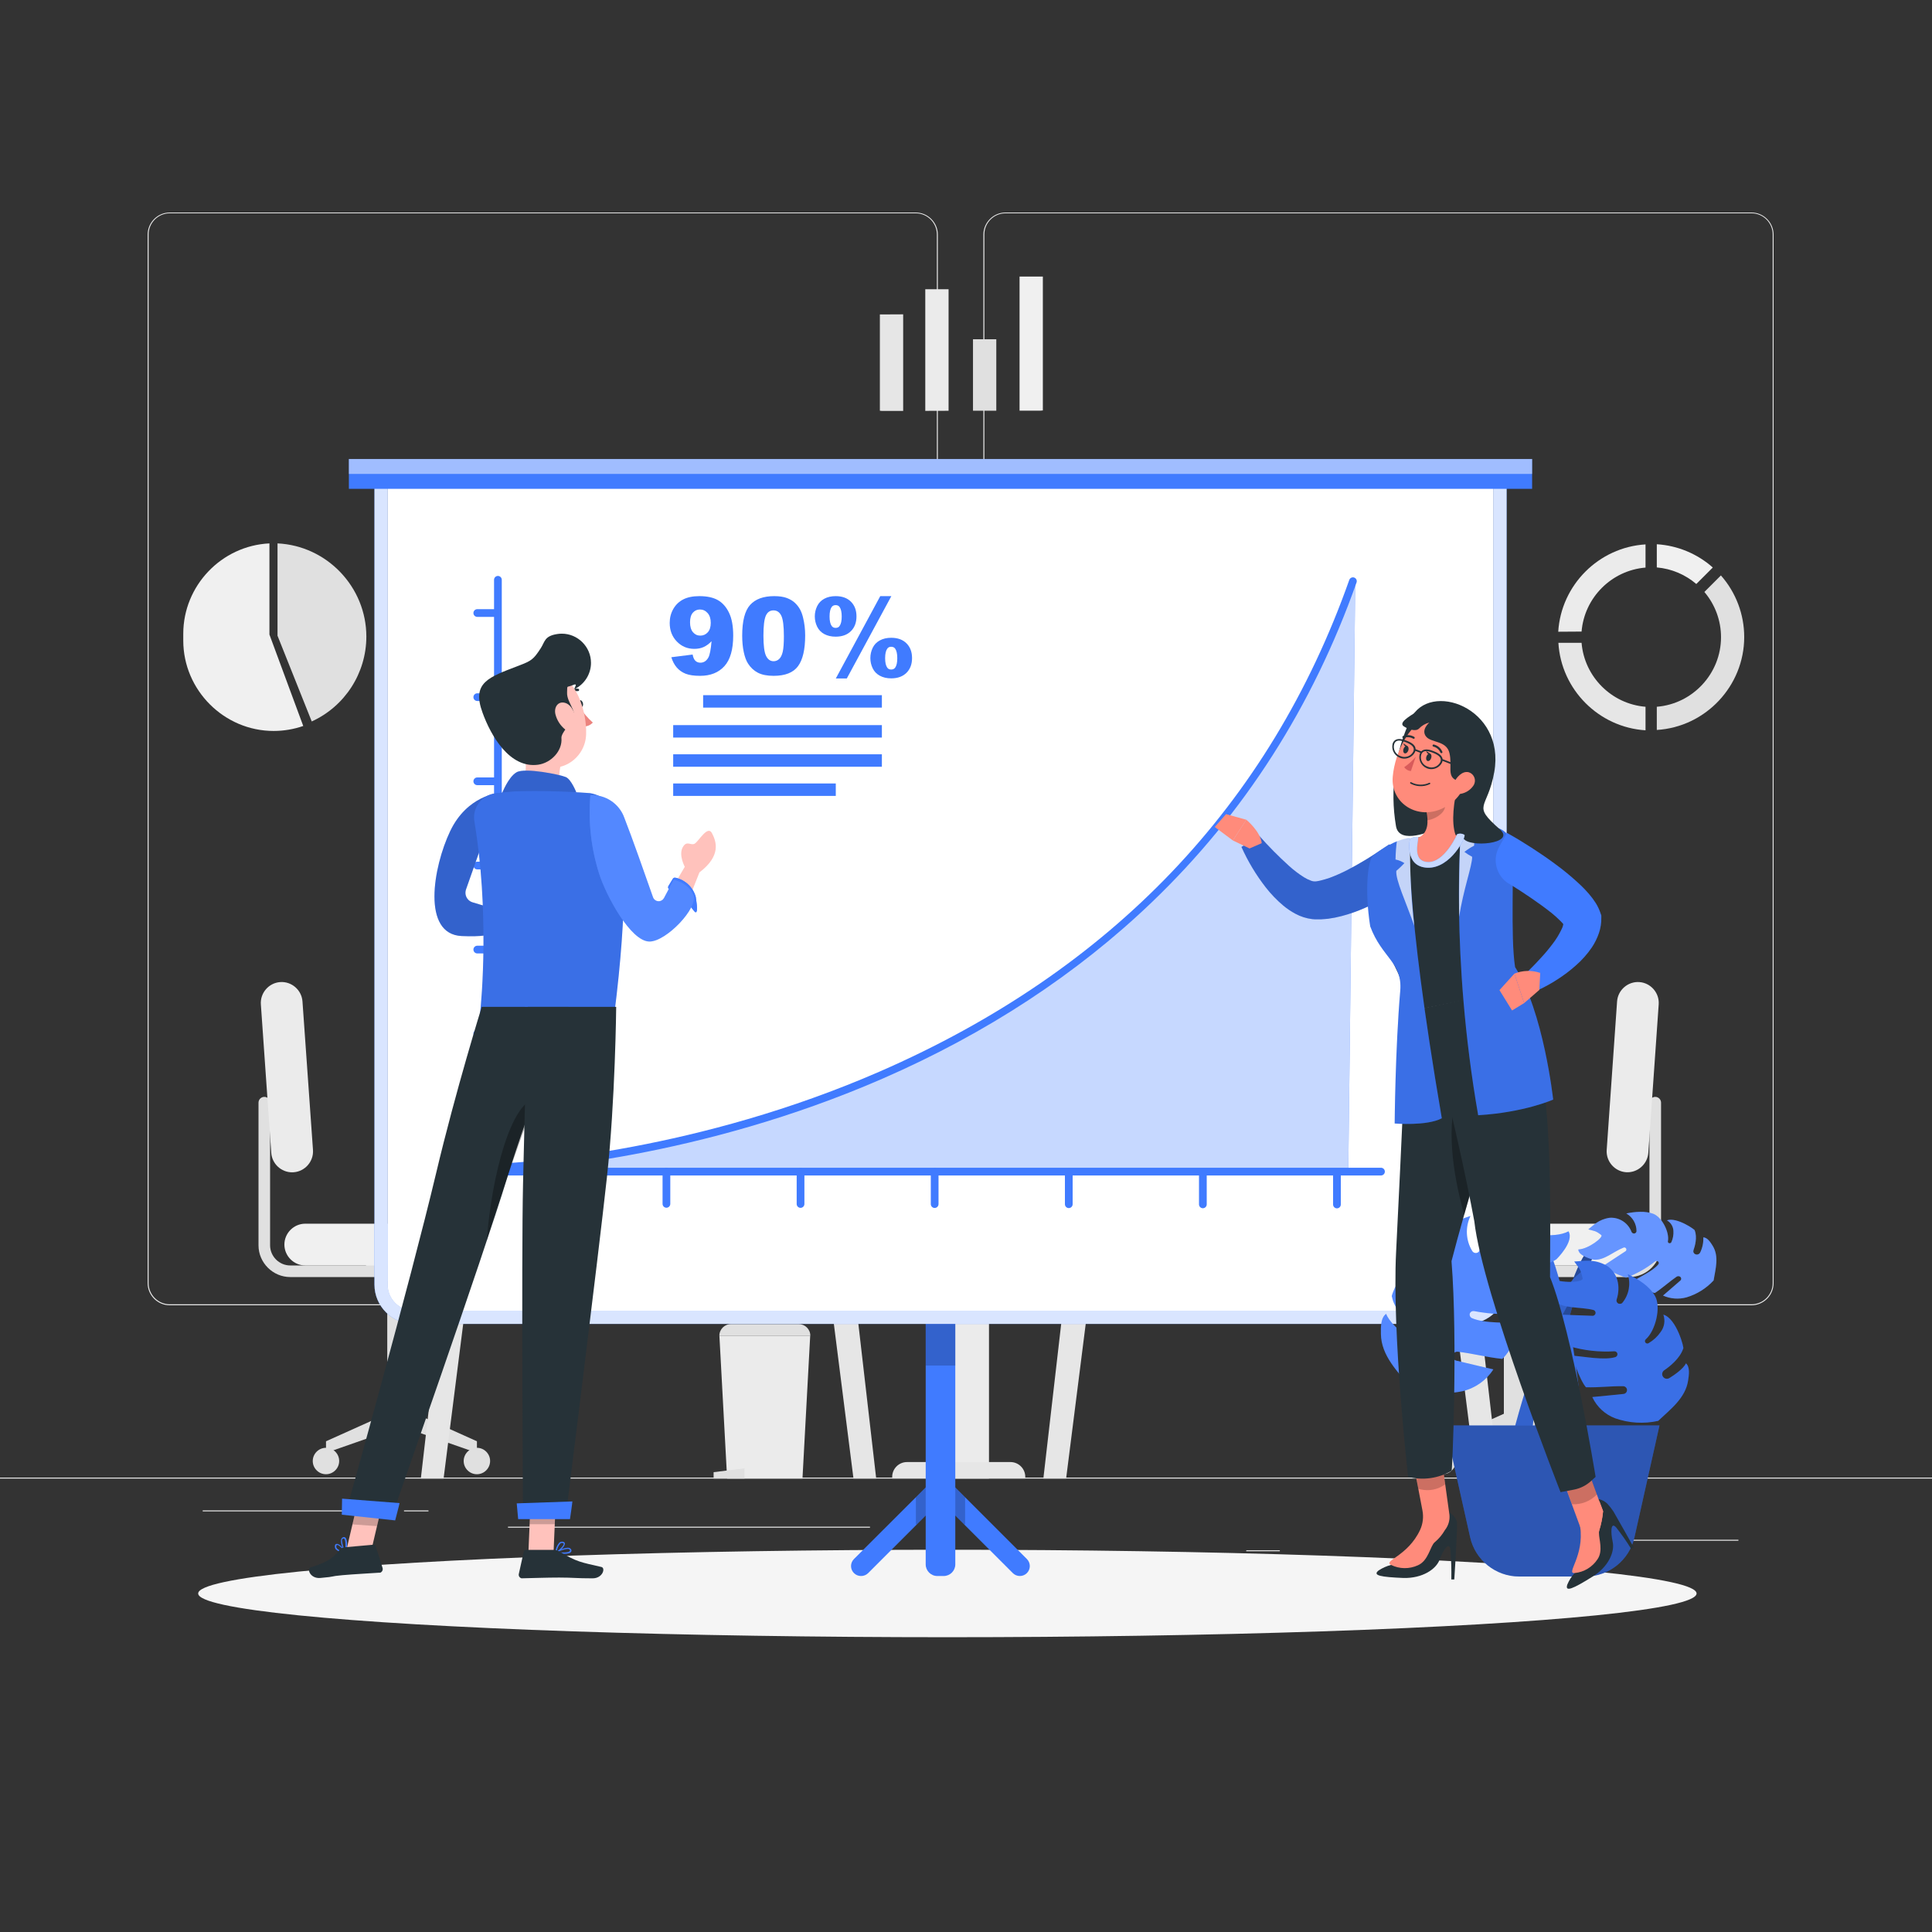 <?xml version="1.0" encoding="UTF-8" standalone="no"?>
<!DOCTYPE svg PUBLIC "-//W3C//DTD SVG 1.1//EN" "http://www.w3.org/Graphics/SVG/1.1/DTD/svg11.dtd">
<svg width="100%" height="100%" viewBox="0 0 500 500" version="1.1" xmlns="http://www.w3.org/2000/svg" xmlns:xlink="http://www.w3.org/1999/xlink" xml:space="preserve" xmlns:serif="http://www.serif.com/" style="fill-rule:evenodd;clip-rule:evenodd;stroke-linejoin:round;stroke-miterlimit:2;">
    <rect x="0" y="0" width="500" height="500" fill="#333333" stroke="none"/>
    <g id="freepik--background-complete--inject-298">
        <rect x="416.78" y="398.49" width="33.12" height="0.25" style="fill:rgb(235,235,235);"/>
        <rect x="322.53" y="401.21" width="8.69" height="0.25" style="fill:rgb(235,235,235);"/>
        <rect x="396.59" y="389.21" width="19.19" height="0.25" style="fill:rgb(235,235,235);"/>
        <rect x="52.46" y="390.89" width="43.19" height="0.25" style="fill:rgb(235,235,235);"/>
        <rect x="104.56" y="390.89" width="6.33" height="0.25" style="fill:rgb(235,235,235);"/>
        <rect x="131.47" y="395.11" width="93.68" height="0.25" style="fill:rgb(235,235,235);"/>
        <path d="M237,337.8L43.92,337.8C40.788,337.8 38.21,335.222 38.21,332.09L38.21,60.66C38.237,57.547 40.806,55 43.92,55L237,55C240.132,55 242.71,57.578 242.71,60.71L242.71,332.09C242.71,335.222 240.132,337.8 237,337.8ZM43.92,55.2C40.927,55.205 38.465,57.667 38.46,60.66L38.46,332.09C38.465,335.083 40.927,337.545 43.92,337.55L237,337.55C239.993,337.545 242.455,335.083 242.46,332.09L242.46,60.66C242.455,57.667 239.993,55.205 237,55.2L43.92,55.2Z" style="fill:rgb(235,235,235);fill-rule:nonzero;"/>
        <path d="M453.31,337.8L260.21,337.8C257.08,337.795 254.505,335.22 254.5,332.09L254.5,60.66C254.533,57.549 257.098,55.005 260.21,55L453.31,55C456.416,55.011 458.973,57.554 459,60.66L459,332.09C459,335.215 456.435,337.789 453.31,337.8ZM260.21,55.2C257.217,55.205 254.755,57.667 254.75,60.66L254.75,332.09C254.755,335.083 257.217,337.545 260.21,337.55L453.31,337.55C456.303,337.545 458.765,335.083 458.77,332.09L458.77,60.66C458.765,57.667 456.303,55.205 453.31,55.2L260.21,55.2Z" style="fill:rgb(235,235,235);fill-rule:nonzero;"/>
        <rect x="0" y="382.4" width="500" height="0.25" style="fill:rgb(235,235,235);"/>
        <path d="M428.78,140.85L428.78,146.85C432.551,147.175 436.127,148.676 439,151.14L443.27,146.87C439.249,143.301 434.146,141.181 428.78,140.85Z" style="fill:rgb(240,240,240);fill-rule:nonzero;"/>
        <path d="M425.86,182.91C417.071,182.197 410.023,175.149 409.31,166.36L403.31,166.36C404.016,178.465 413.758,188.245 425.86,189L425.86,182.91Z" style="fill:rgb(230,230,230);fill-rule:nonzero;"/>
        <path d="M409.31,163.45C410.026,154.66 417.071,147.612 425.86,146.89L425.86,140.89C413.76,141.632 404.007,151.39 403.27,163.49L409.31,163.45Z" style="fill:rgb(235,235,235);fill-rule:nonzero;"/>
        <path d="M445.36,148.93L441.09,153.2C443.871,156.466 445.399,160.618 445.399,164.908C445.399,174.272 438.115,182.163 428.78,182.91L428.78,188.91C441.418,188.138 451.401,177.527 451.401,164.865C451.401,158.989 449.251,153.312 445.36,148.91L445.36,148.93Z" style="fill:rgb(224,224,224);fill-rule:nonzero;"/>
        <path d="M245.87,153.75L250.31,153.75C251.819,153.75 253.06,154.991 253.06,156.5L253.06,285.59L243.11,285.59L243.11,156.5C243.11,154.991 244.351,153.75 245.86,153.75C245.863,153.75 245.867,153.75 245.87,153.75Z" style="fill:rgb(230,230,230);fill-rule:nonzero;"/>
        <path d="M248.93,153.75L246.19,153.75C244.504,153.75 243.115,155.134 243.11,156.82L243.11,285.59L245.85,285.59L245.85,156.82C245.855,155.134 247.244,153.75 248.93,153.75Z" style="fill:rgb(240,240,240);fill-rule:nonzero;"/>
        <rect x="240.29" y="277.08" width="15.66" height="105.57" style="fill:rgb(235,235,235);"/>
        <path d="M234.72,378.38L261.52,378.38C263.616,378.38 265.34,380.104 265.34,382.2L265.34,382.64L230.9,382.64L230.9,382.2C230.9,380.104 232.624,378.38 234.72,378.38Z" style="fill:rgb(230,230,230);fill-rule:nonzero;"/>
        <path d="M396.42,330.5L421.67,330.5C426.172,330.495 429.875,326.792 429.88,322.29L429.88,285.37C429.88,284.547 429.203,283.87 428.38,283.87C427.557,283.87 426.88,284.547 426.88,285.37L426.88,322.29C426.88,325.148 424.528,327.5 421.67,327.5L396.42,327.5L396.42,330.5Z" style="fill:rgb(224,224,224);fill-rule:nonzero;"/>
        <path d="M389.2,365.88L389.2,331.5L387.2,330.87C384.935,330.157 383.383,328.044 383.38,325.67L402.43,325.67C402.43,328.045 400.877,330.16 398.61,330.87L396.61,331.5L396.61,365.88L412.42,373L412.42,376L392.89,369.17L373.36,376L373.36,373L389.2,365.88Z" style="fill:rgb(224,224,224);fill-rule:nonzero;"/>
        <path d="M368,327.5L417.81,327.5C420.778,327.5 423.22,325.058 423.22,322.09C423.215,319.126 420.774,316.69 417.81,316.69L368,316.69C365.038,316.69 362.6,319.128 362.6,322.09C362.6,322.093 362.6,322.097 362.6,322.1C362.6,325.062 365.038,327.5 368,327.5Z" style="fill:rgb(240,240,240);fill-rule:nonzero;"/>
        <path d="M426.58,298.36L429.27,259.92C429.475,256.97 427.22,254.372 424.27,254.16C421.316,253.95 418.712,256.206 418.5,259.16L415.81,297.6C415.605,300.552 417.859,303.153 420.81,303.37C423.766,303.575 426.368,301.315 426.58,298.36Z" style="fill:rgb(235,235,235);fill-rule:nonzero;"/>
        <path d="M409,378.11C409,379.986 410.544,381.53 412.42,381.53C414.296,381.53 415.84,379.986 415.84,378.11C415.84,376.234 414.296,374.69 412.42,374.69C410.544,374.69 409,376.234 409,378.11Z" style="fill:rgb(224,224,224);fill-rule:nonzero;"/>
        <path d="M369.94,378.11C369.94,379.986 371.484,381.53 373.36,381.53C375.236,381.53 376.78,379.986 376.78,378.11C376.78,376.234 375.236,374.69 373.36,374.69C371.484,374.69 369.94,376.234 369.94,378.11Z" style="fill:rgb(224,224,224);fill-rule:nonzero;"/>
        <path d="M100.37,330.5L75.12,330.5C70.614,330.5 66.905,326.796 66.9,322.29L66.9,285.37C66.9,284.547 67.577,283.87 68.4,283.87C69.223,283.87 69.9,284.547 69.9,285.37L69.9,322.29C69.905,325.15 72.26,327.5 75.12,327.5L100.37,327.5L100.37,330.5Z" style="fill:rgb(224,224,224);fill-rule:nonzero;"/>
        <path d="M107.59,365.88L107.59,331.5L109.59,330.87C111.853,330.156 113.401,328.043 113.4,325.67L94.4,325.67C94.403,328.044 95.955,330.157 98.22,330.87L100.22,331.5L100.22,365.88L84.37,373L84.37,376L103.9,369.17L123.43,376L123.43,373L107.59,365.88Z" style="fill:rgb(224,224,224);fill-rule:nonzero;"/>
        <path d="M128.8,327.5L79,327.5C76.036,327.495 73.6,325.054 73.6,322.09C73.6,319.128 76.038,316.69 79,316.69L128.8,316.69C131.764,316.69 134.205,319.126 134.21,322.09C134.21,325.058 131.768,327.5 128.8,327.5Z" style="fill:rgb(240,240,240);fill-rule:nonzero;"/>
        <path d="M70.2,298.36L67.51,259.92C67.305,256.97 69.56,254.372 72.51,254.16C75.464,253.95 78.068,256.206 78.28,259.16L81,297.61C81.205,300.562 78.951,303.163 76,303.38C75.866,303.39 75.731,303.395 75.597,303.395C72.77,303.395 70.396,301.18 70.2,298.36Z" style="fill:rgb(235,235,235);fill-rule:nonzero;"/>
        <path d="M87.78,378.11C87.78,379.986 86.236,381.53 84.36,381.53C82.484,381.53 80.94,379.986 80.94,378.11C80.94,376.234 82.484,374.69 84.36,374.69L84.37,374.69C86.241,374.69 87.78,376.229 87.78,378.1C87.78,378.103 87.78,378.107 87.78,378.11Z" style="fill:rgb(224,224,224);fill-rule:nonzero;"/>
        <path d="M126.84,378.11C126.84,379.986 125.296,381.53 123.42,381.53C121.544,381.53 120,379.986 120,378.11C120,376.234 121.544,374.69 123.42,374.69L123.43,374.69C125.301,374.69 126.84,376.229 126.84,378.1C126.84,378.103 126.84,378.107 126.84,378.11Z" style="fill:rgb(224,224,224);fill-rule:nonzero;"/>
        <path d="M207.68,382.65L188.18,382.65L186.18,345.67L209.68,345.67L207.68,382.65Z" style="fill:rgb(235,235,235);fill-rule:nonzero;"/>
        <path d="M192.68,382.65L184.68,382.65L184.68,381L192.68,380L192.68,382.65Z" style="fill:rgb(224,224,224);fill-rule:nonzero;"/>
        <path d="M189.15,342.67L206.71,342.67C208.356,342.67 209.71,344.024 209.71,345.67L186.17,345.67C186.17,344.024 187.524,342.67 189.17,342.67L189.15,342.67Z" style="fill:rgb(224,224,224);fill-rule:nonzero;"/>
        <path d="M167.68,286.74L136.46,286.74L136.46,283L167.68,281L167.68,286.74Z" style="fill:rgb(224,224,224);fill-rule:nonzero;"/>
        <rect x="121.51" y="290.55" width="92.33" height="12.78" style="fill:rgb(240,240,240);"/>
        <rect x="102.7" y="286.74" width="130.28" height="7.62" style="fill:rgb(250,250,250);"/>
        <path d="M220.88,382.65L226.76,382.65L216.58,294.36L209.68,294.36L220.88,382.65Z" style="fill:rgb(230,230,230);fill-rule:nonzero;"/>
        <path d="M126,294.36L119.1,294.36L108.91,382.65L114.8,382.65L126,294.36Z" style="fill:rgb(230,230,230);fill-rule:nonzero;"/>
        <path d="M199.29,284.84C196.623,271.6 193.957,258.353 191.29,245.1C190.91,243.21 188.01,244.01 188.39,245.9L196,283.74L179.5,283.74C178.677,283.74 178,284.417 178,285.24C178,286.063 178.677,286.74 179.5,286.74L197.83,286.74C198.659,286.734 199.338,286.049 199.338,285.22C199.338,285.092 199.322,284.964 199.29,284.84Z" style="fill:rgb(224,224,224);fill-rule:nonzero;"/>
        <path d="M180.61,274.18L185.75,200.7C189.606,203.451 191.758,208.025 191.42,212.75L187.91,263C187.592,267.739 184.821,271.983 180.61,274.18Z" style="fill:rgb(250,250,250);fill-rule:nonzero;"/>
        <path d="M223.56,268.28C223.56,266.679 222.261,265.38 220.66,265.38L212.3,265.38C210.699,265.38 209.4,266.679 209.4,268.28L209.4,283.84C209.4,285.441 210.699,286.74 212.3,286.74L220.66,286.74C222.261,286.74 223.56,285.441 223.56,283.84L223.56,268.28Z" style="fill:rgb(245,245,245);"/>
        <path d="M215,257.43C212.79,257.43 211,257.98 211,258.65C211,259.32 212.8,258.41 215,258.41C215.283,258.395 215.567,258.395 215.85,258.41L215.85,263.25L217.11,263.25L217.11,258.6C218.25,258.81 219.01,259.04 219.01,258.6C219,258 217.21,257.43 215,257.43Z" style="fill:rgb(224,224,224);fill-rule:nonzero;"/>
        <rect x="214.23" y="261.73" width="4.51" height="4.51" style="fill:rgb(240,240,240);"/>
        <g transform="matrix(-1,-7.65714e-16,7.65714e-16,-1,658.22,593.89)">
            <rect x="282.94" y="290.55" width="92.33" height="12.78" style="fill:rgb(240,240,240);"/>
        </g>
        <g transform="matrix(-1,-7.65714e-16,7.65714e-16,-1,657.89,581.11)">
            <rect x="263.8" y="286.74" width="130.28" height="7.62" style="fill:rgb(250,250,250);"/>
        </g>
        <path d="M275.91,382.65L270.02,382.65L280.2,294.36L287.1,294.36L275.91,382.65Z" style="fill:rgb(230,230,230);fill-rule:nonzero;"/>
        <path d="M370.79,294.36L377.69,294.36L387.87,382.65L381.98,382.65L370.79,294.36Z" style="fill:rgb(230,230,230);fill-rule:nonzero;"/>
        <path d="M348.63,286.74L379.84,286.74L379.84,283L348.63,281L348.63,286.74Z" style="fill:rgb(38,50,56);fill-rule:nonzero;"/>
        <path d="M348.63,286.74L379.84,286.74L379.84,283L348.63,281L348.63,286.74Z" style="fill:white;fill-opacity:0.6;fill-rule:nonzero;"/>
        <path d="M285.84,219.67L285.84,286.74L290.18,286.74L291.18,280.79C291.554,278.624 293.452,277.027 295.65,277.03L336,277.03C338.198,277.027 340.096,278.624 340.47,280.79L341.47,286.74L345.8,286.74L345.8,219.67L285.84,219.67Z" style="fill:rgb(250,250,250);fill-rule:nonzero;"/>
        <path d="M305.25,284.84C307.917,271.6 310.583,258.353 313.25,245.1C313.63,243.21 316.52,244.01 316.14,245.9L308.52,283.74L325,283.74C325.823,283.74 326.5,284.417 326.5,285.24C326.5,286.063 325.823,286.74 325,286.74L306.69,286.74C305.868,286.723 305.202,286.042 305.202,285.22C305.202,285.092 305.218,284.964 305.25,284.84Z" style="fill:rgb(224,224,224);fill-rule:nonzero;"/>
        <path d="M323.92,274.18L318.78,200.7C314.929,203.455 312.778,208.026 313.11,212.75L316.62,263C316.942,267.738 319.712,271.98 323.92,274.18Z" style="fill:rgb(224,224,224);fill-rule:nonzero;"/>
        <path d="M245.49,74.85L239.46,74.85L239.46,106.33L245.49,106.31L245.49,74.85Z" style="fill:rgb(235,235,235);fill-rule:nonzero;"/>
        <path d="M227.71,81.38L227.71,106.29C227.931,106.33 228.155,106.35 228.38,106.35L233.74,106.35L233.74,81.35L227.71,81.38Z" style="fill:rgb(230,230,230);fill-rule:nonzero;"/>
        <path d="M263.86,71.58L263.86,106.28L269.24,106.28C269.458,106.276 269.675,106.256 269.89,106.22L269.89,71.58L263.86,71.58Z" style="fill:rgb(240,240,240);fill-rule:nonzero;"/>
        <path d="M257.84,87.8L251.81,87.8L251.81,106.3L257.84,106.29L257.84,87.8Z" style="fill:rgb(224,224,224);fill-rule:nonzero;"/>
        <path d="M71.82,140.63L71.82,164.52L80.68,186.71C89.272,182.795 94.811,174.184 94.811,164.743C94.811,151.933 84.615,141.24 71.82,140.63Z" style="fill:rgb(224,224,224);fill-rule:nonzero;"/>
        <path d="M69.73,164.22L69.73,140.63C57.325,141.219 47.437,151.581 47.43,164L47.43,165.76C47.43,165.767 47.43,165.773 47.43,165.78C47.43,178.611 57.989,189.17 70.82,189.17C73.427,189.17 76.016,188.734 78.48,187.88L69.73,164.22Z" style="fill:rgb(240,240,240);fill-rule:nonzero;"/>
    </g>
    <g id="freepik--Shadow--inject-298">
        <ellipse id="freepik--path--inject-298" cx="245.18" cy="412.39" rx="193.89" ry="11.32" style="fill:rgb(245,245,245);"/>
    </g>
    <g id="freepik--Board--inject-298">
        <path d="M224.68,407.12L243.4,388.4L262.12,407.12C262.604,407.601 263.258,407.87 263.94,407.87C263.942,407.87 263.944,407.87 263.945,407.87C265.355,407.87 266.515,406.71 266.515,405.3C266.515,404.617 266.243,403.962 265.76,403.48L243.4,381.12L221,403.48C220.517,403.962 220.245,404.617 220.245,405.3C220.245,406.71 221.405,407.87 222.815,407.87C222.816,407.87 222.818,407.87 222.82,407.87C223.515,407.881 224.187,407.61 224.68,407.12Z" style="fill:rgb(64,123,255);fill-rule:nonzero;"/>
        <path d="M244.03,381.76L242.77,381.76L237.03,387.49L237.03,394.5L237.3,394.5L243.4,388.4L249.5,394.5L249.77,394.5L249.77,387.49L244.03,381.76Z" style="fill-opacity:0.2;fill-rule:nonzero;"/>
        <path d="M239.57,323.37L247.23,323.37L247.23,404.87C247.23,406.516 245.876,407.87 244.23,407.87L242.57,407.87C240.924,407.87 239.57,406.516 239.57,404.87L239.57,323.37Z" style="fill:rgb(64,123,255);fill-rule:nonzero;"/>
        <rect x="239.57" y="323.37" width="7.66" height="30.03" style="fill-opacity:0.2;"/>
        <path d="M379.74,342.63L107.06,342.63C101.492,342.619 96.915,338.038 96.91,332.47L96.91,120.93L389.91,120.93L389.91,332.47C389.905,338.045 385.315,342.63 379.74,342.63ZM100.34,124.36L100.34,332.47C100.34,336.158 103.372,339.195 107.06,339.2L379.74,339.2C383.428,339.195 386.46,336.158 386.46,332.47L386.46,124.36L100.34,124.36Z" style="fill:rgb(64,123,255);fill-rule:nonzero;"/>
        <g opacity="0.8">
            <path d="M379.74,342.63L107.06,342.63C101.492,342.619 96.915,338.038 96.91,332.47L96.91,120.93L389.91,120.93L389.91,332.47C389.905,338.045 385.315,342.63 379.74,342.63ZM100.34,124.36L100.34,332.47C100.34,336.158 103.372,339.195 107.06,339.2L379.74,339.2C383.428,339.195 386.46,336.158 386.46,332.47L386.46,124.36L100.34,124.36Z" style="fill:white;fill-rule:nonzero;"/>
        </g>
        <path d="M100.34,124.36L100.34,332.47C100.34,336.158 103.372,339.195 107.06,339.2L379.74,339.2C383.428,339.195 386.46,336.158 386.46,332.47L386.46,124.36L100.34,124.36Z" style="fill:white;fill-rule:nonzero;"/>
        <g transform="matrix(2.322,0,0,2.322,-240.697,-154.324)">
            <path d="M178.482,139.713L180.855,139.414C180.918,139.746 181.023,139.981 181.172,140.117C181.32,140.254 181.502,140.322 181.717,140.322C182.1,140.322 182.398,140.129 182.613,139.742C182.769,139.457 182.887,138.854 182.965,137.932C182.68,138.225 182.387,138.44 182.086,138.576C181.785,138.713 181.437,138.781 181.043,138.781C180.273,138.781 179.624,138.508 179.095,137.961C178.565,137.414 178.301,136.723 178.301,135.887C178.301,135.317 178.436,134.797 178.705,134.328C178.975,133.859 179.346,133.505 179.818,133.265C180.291,133.025 180.885,132.904 181.6,132.904C182.459,132.904 183.148,133.052 183.668,133.347C184.187,133.642 184.602,134.11 184.913,134.753C185.224,135.396 185.379,136.244 185.379,137.299C185.379,138.85 185.053,139.985 184.4,140.706C183.748,141.427 182.844,141.787 181.687,141.787C181.004,141.787 180.465,141.708 180.07,141.55C179.676,141.392 179.348,141.16 179.086,140.856C178.824,140.551 178.623,140.17 178.482,139.713ZM182.877,135.881C182.877,135.416 182.76,135.052 182.525,134.788C182.291,134.525 182.006,134.393 181.67,134.393C181.353,134.393 181.091,134.512 180.882,134.75C180.673,134.988 180.568,135.346 180.568,135.822C180.568,136.303 180.677,136.67 180.894,136.924C181.11,137.178 181.381,137.305 181.705,137.305C182.041,137.305 182.32,137.182 182.543,136.936C182.766,136.69 182.877,136.338 182.877,135.881Z" style="fill:rgb(64,123,255);fill-rule:nonzero;"/>
            <path d="M186.381,137.311C186.381,135.678 186.675,134.535 187.263,133.883C187.851,133.231 188.746,132.904 189.949,132.904C190.527,132.904 191.002,132.976 191.373,133.118C191.744,133.261 192.047,133.446 192.281,133.675C192.516,133.903 192.7,134.144 192.835,134.396C192.97,134.648 193.078,134.942 193.16,135.277C193.32,135.918 193.4,136.586 193.4,137.281C193.4,138.84 193.137,139.981 192.609,140.703C192.082,141.426 191.174,141.787 189.885,141.787C189.162,141.787 188.578,141.672 188.133,141.442C187.687,141.211 187.322,140.873 187.037,140.428C186.83,140.111 186.669,139.679 186.554,139.13C186.438,138.581 186.381,137.975 186.381,137.311ZM188.748,137.317C188.748,138.41 188.845,139.157 189.038,139.558C189.231,139.958 189.512,140.158 189.879,140.158C190.121,140.158 190.331,140.073 190.509,139.903C190.686,139.733 190.817,139.465 190.901,139.098C190.985,138.731 191.027,138.158 191.027,137.381C191.027,136.24 190.931,135.474 190.737,135.081C190.544,134.689 190.254,134.492 189.867,134.492C189.473,134.492 189.187,134.692 189.012,135.093C188.836,135.493 188.748,136.234 188.748,137.317Z" style="fill:rgb(64,123,255);fill-rule:nonzero;"/>
            <path d="M201.768,132.904L203.004,132.904L198.041,142.08L196.816,142.08L201.768,132.904ZM194.473,135.16C194.473,134.762 194.56,134.383 194.733,134.024C194.907,133.664 195.173,133.388 195.53,133.194C195.888,133.001 196.311,132.904 196.799,132.904C197.518,132.904 198.084,133.109 198.498,133.52C198.912,133.93 199.119,134.477 199.119,135.16C199.119,135.848 198.912,136.397 198.498,136.807C198.084,137.217 197.518,137.422 196.799,137.422C196.311,137.422 195.888,137.325 195.53,137.132C195.173,136.939 194.907,136.662 194.733,136.303C194.56,135.943 194.473,135.563 194.473,135.16ZM196.119,135.172C196.119,135.656 196.197,136.008 196.353,136.227C196.455,136.371 196.603,136.443 196.799,136.443C196.994,136.443 197.141,136.371 197.238,136.227C197.394,136.008 197.473,135.656 197.473,135.172C197.473,134.692 197.394,134.34 197.238,134.117C197.141,133.977 196.994,133.906 196.799,133.906C196.603,133.906 196.455,133.977 196.353,134.117C196.197,134.336 196.119,134.688 196.119,135.172ZM200.666,139.807C200.666,139.404 200.752,139.025 200.924,138.667C201.096,138.31 201.361,138.033 201.721,137.838C202.08,137.643 202.502,137.545 202.986,137.545C203.709,137.545 204.277,137.751 204.691,138.163C205.105,138.575 205.312,139.123 205.312,139.807C205.312,140.49 205.105,141.038 204.691,141.45C204.277,141.862 203.709,142.068 202.986,142.068C202.502,142.068 202.08,141.971 201.721,141.775C201.361,141.58 201.096,141.304 200.924,140.946C200.752,140.589 200.666,140.209 200.666,139.807ZM202.312,139.818C202.312,140.303 202.391,140.654 202.547,140.873C202.644,141.014 202.791,141.084 202.986,141.084C203.182,141.084 203.33,141.014 203.432,140.873C203.588,140.654 203.666,140.303 203.666,139.818C203.666,139.334 203.588,138.981 203.432,138.758C203.33,138.617 203.182,138.547 202.986,138.547C202.791,138.547 202.644,138.619 202.547,138.764C202.391,138.983 202.312,139.334 202.312,139.818Z" style="fill:rgb(64,123,255);fill-rule:nonzero;"/>
        </g>
        <rect x="90.29" y="118.79" width="306.22" height="7.72" style="fill:rgb(64,123,255);"/>
        <rect x="90.29" y="118.79" width="306.22" height="3.86" style="fill:white;fill-opacity:0.5;"/>
        <path d="M127.54,302.3C127.54,302.3 298.19,299.12 350.75,150.4L348.94,302.64L127.54,302.3Z" style="fill:rgb(64,123,255);fill-rule:nonzero;"/>
        <g opacity="0.7">
            <path d="M127.54,302.3C127.54,302.3 298.19,299.12 350.75,150.4L348.94,302.64L127.54,302.3Z" style="fill:white;fill-rule:nonzero;"/>
        </g>
        <path d="M128.86,303.16C128.852,303.16 128.843,303.16 128.835,303.16C128.286,303.16 127.835,302.709 127.835,302.16C127.835,301.621 128.271,301.173 128.81,301.16C137.09,300.77 180.72,297.78 227.7,277.3C287.7,251.12 328.62,208.3 349.22,150C349.382,149.643 349.739,149.412 350.131,149.412C350.68,149.412 351.131,149.863 351.131,150.412C351.131,150.495 351.121,150.579 351.1,150.66C339.75,182.81 321.93,210.66 298.1,233.49C278.72,252.08 255.29,267.43 228.46,279.13C181.16,299.76 137.2,302.77 128.87,303.13L128.86,303.16Z" style="fill:rgb(64,123,255);fill-rule:nonzero;"/>
        <path d="M137.76,312.52C137.211,312.52 136.76,312.069 136.76,311.52L136.76,303.21C136.76,302.661 137.211,302.21 137.76,302.21C138.309,302.21 138.76,302.661 138.76,303.21L138.76,311.52C138.76,312.069 138.309,312.52 137.76,312.52Z" style="fill:rgb(64,123,255);fill-rule:nonzero;"/>
        <path d="M172.47,312.56C171.921,312.56 171.47,312.109 171.47,311.56L171.47,303.25C171.47,302.701 171.921,302.25 172.47,302.25C173.019,302.25 173.47,302.701 173.47,303.25L173.47,311.56C173.47,312.109 173.019,312.56 172.47,312.56Z" style="fill:rgb(64,123,255);fill-rule:nonzero;"/>
        <path d="M207.18,312.59C206.631,312.59 206.18,312.139 206.18,311.59L206.18,303.28C206.18,302.731 206.631,302.28 207.18,302.28C207.729,302.28 208.18,302.731 208.18,303.28L208.18,311.59C208.18,312.139 207.729,312.59 207.18,312.59Z" style="fill:rgb(64,123,255);fill-rule:nonzero;"/>
        <path d="M241.89,312.62C241.341,312.62 240.89,312.169 240.89,311.62L240.89,303.31C240.89,302.761 241.341,302.31 241.89,302.31C242.439,302.31 242.89,302.761 242.89,303.31L242.89,311.62C242.89,312.169 242.439,312.62 241.89,312.62Z" style="fill:rgb(64,123,255);fill-rule:nonzero;"/>
        <path d="M276.6,312.65C276.051,312.65 275.6,312.199 275.6,311.65L275.6,303.35C275.6,302.801 276.051,302.35 276.6,302.35C277.149,302.35 277.6,302.801 277.6,303.35L277.6,311.65C277.6,312.199 277.149,312.65 276.6,312.65Z" style="fill:rgb(64,123,255);fill-rule:nonzero;"/>
        <path d="M311.3,312.69C310.751,312.69 310.3,312.239 310.3,311.69L310.3,303.38C310.3,302.831 310.751,302.38 311.3,302.38C311.849,302.38 312.3,302.831 312.3,303.38L312.3,311.69C312.3,312.239 311.849,312.69 311.3,312.69Z" style="fill:rgb(64,123,255);fill-rule:nonzero;"/>
        <path d="M346,312.72C345.451,312.72 345,312.269 345,311.72L345,303.41C345,302.861 345.451,302.41 346,302.41C346.549,302.41 347,302.861 347,303.41L347,311.72C347,312.269 346.549,312.72 346,312.72Z" style="fill:rgb(64,123,255);fill-rule:nonzero;"/>
        <path d="M128,159.65L123.52,159.65C122.971,159.65 122.52,159.199 122.52,158.65C122.52,158.101 122.971,157.65 123.52,157.65L128,157.65C128.549,157.65 129,158.101 129,158.65C129,159.199 128.549,159.65 128,159.65Z" style="fill:rgb(64,123,255);fill-rule:nonzero;"/>
        <path d="M128,181.42L123.52,181.42C122.971,181.42 122.52,180.969 122.52,180.42C122.52,179.871 122.971,179.42 123.52,179.42L128,179.42C128.549,179.42 129,179.871 129,180.42C129,180.969 128.549,181.42 128,181.42Z" style="fill:rgb(64,123,255);fill-rule:nonzero;"/>
        <path d="M128,203.2L123.52,203.2C122.971,203.2 122.52,202.749 122.52,202.2C122.52,201.651 122.971,201.2 123.52,201.2L128,201.2C128.549,201.2 129,201.651 129,202.2C129,202.749 128.549,203.2 128,203.2Z" style="fill:rgb(64,123,255);fill-rule:nonzero;"/>
        <path d="M128,225L123.52,225C122.971,225 122.52,224.549 122.52,224C122.52,223.451 122.971,223 123.52,223L128,223C128.549,223 129,223.451 129,224C129,224.549 128.549,225 128,225Z" style="fill:rgb(64,123,255);fill-rule:nonzero;"/>
        <path d="M128,246.75L123.52,246.75C122.971,246.75 122.52,246.299 122.52,245.75C122.52,245.201 122.971,244.75 123.52,244.75L128,244.75C128.549,244.75 129,245.201 129,245.75C129,246.299 128.549,246.75 128,246.75Z" style="fill:rgb(64,123,255);fill-rule:nonzero;"/>
        <path d="M128,268.53L123.52,268.53C122.971,268.53 122.52,268.079 122.52,267.53C122.52,266.981 122.971,266.53 123.52,266.53L128,266.53C128.549,266.53 129,266.981 129,267.53C129,268.079 128.549,268.53 128,268.53Z" style="fill:rgb(64,123,255);fill-rule:nonzero;"/>
        <path d="M128,290.3L123.52,290.3C122.971,290.3 122.52,289.849 122.52,289.3C122.52,288.751 122.971,288.3 123.52,288.3L128,288.3C128.549,288.3 129,288.751 129,289.3C129,289.849 128.549,290.3 128,290.3Z" style="fill:rgb(64,123,255);fill-rule:nonzero;"/>
        <path d="M357.4,304.21L128.86,304.21C128.311,304.21 127.86,303.759 127.86,303.21L127.86,150.05C127.86,149.501 128.311,149.05 128.86,149.05C129.409,149.05 129.86,149.501 129.86,150.05L129.86,302.21L357.4,302.21C357.949,302.21 358.4,302.661 358.4,303.21C358.4,303.759 357.949,304.21 357.4,304.21Z" style="fill:rgb(64,123,255);fill-rule:nonzero;"/>
        <rect x="181.97" y="179.91" width="46.26" height="3.22" style="fill:rgb(64,123,255);"/>
        <rect x="174.22" y="187.66" width="54.01" height="3.22" style="fill:rgb(64,123,255);"/>
        <rect x="174.22" y="195.21" width="54.01" height="3.22" style="fill:rgb(64,123,255);"/>
        <rect x="174.22" y="202.76" width="42.08" height="3.22" style="fill:rgb(64,123,255);"/>
    </g>
    <g id="freepik--Plant--inject-298">
        <path d="M397.31,322.93C397.31,322.93 404.59,338.61 405.04,372.33L409.99,372.33C409.99,372.33 405.89,321.51 396.47,317.87C391.44,316 397.31,322.93 397.31,322.93Z" style="fill:rgb(64,123,255);fill-rule:nonzero;"/>
        <g opacity="0.1">
            <path d="M397.31,322.93C397.31,322.93 404.59,338.61 405.04,372.33L409.99,372.33C409.99,372.33 405.89,321.51 396.47,317.87C391.44,316 397.31,322.93 397.31,322.93Z" style="fill-rule:nonzero;"/>
        </g>
        <path d="M394.41,317.9C395.41,314.9 395.92,314.95 397.71,312.98C395.05,312.54 391.82,311.19 387.47,312.92C383.65,314.72 382.22,318.92 382.96,323.02C383.023,323.322 382.95,323.637 382.76,323.88C382.557,324.131 382.251,324.278 381.928,324.278C381.566,324.278 381.227,324.094 381.03,323.79C379.336,321.037 379.158,317.602 380.56,314.69C377.15,315.77 373.22,317.55 371.12,320.45C368.82,323.62 369.59,331.09 372.28,334.21C372.509,334.484 372.509,334.886 372.28,335.16C372.141,335.348 371.92,335.459 371.685,335.459C371.498,335.459 371.317,335.388 371.18,335.26C369.821,334.209 368.712,332.87 367.93,331.34C367.11,329.56 366.74,327.46 367.79,325.81C363.45,326.47 359.79,335.65 360.23,335.55C360.84,338.8 363.77,341.76 365.23,343.07C365.746,343.534 365.863,344.304 365.51,344.9C365.245,345.345 364.764,345.619 364.246,345.619C363.909,345.619 363.582,345.503 363.32,345.29C361.76,344.02 359.4,341.86 358.74,340.02C357.3,341.02 357.35,343.47 357.38,345.23C357.46,350.85 361.69,354.92 365.02,359.04C369.332,360.621 374.002,360.968 378.5,360.04C381.768,359.272 384.615,357.268 386.44,354.45L386.44,354.38C383.38,353.71 380,352.84 376.88,352.13C376.282,352.001 375.879,351.426 375.96,350.82C376.057,350.193 376.64,349.749 377.27,349.82C381.38,350.31 384.57,351.24 388.79,351.68C391.07,349.68 394.73,342.22 394.06,342.42C390.45,342.2 384.32,342.62 380.91,341.12C380.423,340.883 380.212,340.291 380.44,339.8C380.64,339.446 381.037,339.247 381.44,339.3C386.054,340.213 390.791,340.315 395.44,339.6C398.19,335.87 400.17,332.99 400.49,330.21L389.6,329.21C389.111,329.181 388.725,328.771 388.725,328.282C388.725,327.818 389.071,327.422 389.53,327.36L389.59,327.36C394.03,326.84 399.24,328.43 402.8,325.9C402.8,325.9 407.51,321.33 405.93,318.66C402.22,320.71 394,319.25 394.41,317.9Z" style="fill:rgb(64,123,255);fill-rule:nonzero;"/>
        <path d="M412.85,324.34C409.575,330.146 407.153,336.393 405.66,342.89C400.66,365.4 400.79,372.04 400.79,372.04L396.61,372.18C396.61,372.18 404.75,329.08 411.46,323.02C418.17,316.96 412.85,324.34 412.85,324.34Z" style="fill:rgb(64,123,255);fill-rule:nonzero;"/>
        <path d="M412.85,324.34C409.575,330.146 407.153,336.393 405.66,342.89C400.66,365.4 400.79,372.04 400.79,372.04L396.61,372.18C396.61,372.18 404.75,329.08 411.46,323.02C418.17,316.96 412.85,324.34 412.85,324.34Z" style="fill-opacity:0.4;fill-rule:nonzero;"/>
        <path d="M414.41,319.63C412.9,318.44 412.65,318.63 411.05,318.16C412.35,317.16 413.67,315.58 416.58,315.16C419.066,314.986 421.384,316.489 422.24,318.83C422.314,318.999 422.455,319.13 422.63,319.19C422.708,319.221 422.79,319.237 422.874,319.237C423.209,319.237 423.493,318.982 423.53,318.65C423.543,316.753 422.533,314.989 420.89,314.04C423.08,313.59 425.78,313.33 427.89,314.14C430.15,315.04 432.11,318.93 431.65,321.25C431.61,321.454 431.731,321.658 431.93,321.72C432.177,321.816 432.459,321.695 432.56,321.45C432.964,320.55 433.143,319.565 433.08,318.58C433.043,317.428 432.4,316.377 431.39,315.82C433.95,314.9 438.87,318.35 438.59,318.43C439.3,320.21 438.65,322.51 438.27,323.57C438.132,323.965 438.325,324.405 438.71,324.57C438.847,324.643 438.999,324.681 439.154,324.681C439.522,324.681 439.858,324.465 440.01,324.13C440.599,322.914 440.878,321.57 440.82,320.22C441.92,320.3 442.67,321.51 443.22,322.38C444.96,325.17 443.97,328.38 443.48,331.38C441.579,333.436 439.162,334.945 436.48,335.75C434.459,336.311 432.304,336.148 430.39,335.29C431.83,334.08 433.39,332.67 434.86,331.42C435.007,331.3 435.092,331.121 435.092,330.932C435.092,330.776 435.034,330.626 434.93,330.51C434.668,330.24 434.249,330.19 433.93,330.39C431.86,331.82 430.43,333.2 428.28,334.63C426.39,334.3 422.04,331.7 422.47,331.63C424.36,330.48 427.81,328.92 429.19,327.19C429.261,327.099 429.299,326.986 429.299,326.871C429.299,326.678 429.191,326.5 429.02,326.41C428.796,326.279 428.513,326.299 428.31,326.46C426.058,328.262 423.524,329.681 420.81,330.66C418.13,329.66 416.14,328.77 415.08,327.5L420.65,323.84C420.814,323.743 420.915,323.566 420.915,323.375C420.915,323.079 420.671,322.835 420.375,322.835C420.278,322.835 420.183,322.861 420.1,322.91C417.52,323.91 415.2,326.23 412.47,326.01C412.47,326.01 408.47,325.13 408.47,323.36C411.07,323.27 415.08,320.16 414.41,319.63Z" style="fill:rgb(64,123,255);fill-rule:nonzero;"/>
        <path d="M414.41,319.63C412.9,318.44 412.65,318.63 411.05,318.16C412.35,317.16 413.67,315.58 416.58,315.16C419.066,314.986 421.384,316.489 422.24,318.83C422.314,318.999 422.455,319.13 422.63,319.19C422.708,319.221 422.79,319.237 422.874,319.237C423.209,319.237 423.493,318.982 423.53,318.65C423.543,316.753 422.533,314.989 420.89,314.04C423.08,313.59 425.78,313.33 427.89,314.14C430.15,315.04 432.11,318.93 431.65,321.25C431.61,321.454 431.731,321.658 431.93,321.72C432.177,321.816 432.459,321.695 432.56,321.45C432.964,320.55 433.143,319.565 433.08,318.58C433.043,317.428 432.4,316.377 431.39,315.82C433.95,314.9 438.87,318.35 438.59,318.43C439.3,320.21 438.65,322.51 438.27,323.57C438.132,323.965 438.325,324.405 438.71,324.57C438.847,324.643 438.999,324.681 439.154,324.681C439.522,324.681 439.858,324.465 440.01,324.13C440.599,322.914 440.878,321.57 440.82,320.22C441.92,320.3 442.67,321.51 443.22,322.38C444.96,325.17 443.97,328.38 443.48,331.38C441.579,333.436 439.162,334.945 436.48,335.75C434.459,336.311 432.304,336.148 430.39,335.29C431.83,334.08 433.39,332.67 434.86,331.42C435.007,331.3 435.092,331.121 435.092,330.932C435.092,330.776 435.034,330.626 434.93,330.51C434.668,330.24 434.249,330.19 433.93,330.39C431.86,331.82 430.43,333.2 428.28,334.63C426.39,334.3 422.04,331.7 422.47,331.63C424.36,330.48 427.81,328.92 429.19,327.19C429.261,327.099 429.299,326.986 429.299,326.871C429.299,326.678 429.191,326.5 429.02,326.41C428.796,326.279 428.513,326.299 428.31,326.46C426.058,328.262 423.524,329.681 420.81,330.66C418.13,329.66 416.14,328.77 415.08,327.5L420.65,323.84C420.814,323.743 420.915,323.566 420.915,323.375C420.915,323.079 420.671,322.835 420.375,322.835C420.278,322.835 420.183,322.861 420.1,322.91C417.52,323.91 415.2,326.23 412.47,326.01C412.47,326.01 408.47,325.13 408.47,323.36C411.07,323.27 415.08,320.16 414.41,319.63Z" style="fill:white;fill-opacity:0.2;fill-rule:nonzero;"/>
        <path d="M409.26,331.92C409.26,331.92 401.1,343.81 398.9,355C396.7,366.19 396.52,371 396.52,371L391.57,371.05C391.57,371.05 400.33,337.05 407.86,330.33C415.39,323.61 409.26,331.92 409.26,331.92Z" style="fill:rgb(64,123,255);fill-rule:nonzero;"/>
        <path d="M409.26,331.92C409.26,331.92 401.1,343.81 398.9,355C396.7,366.19 396.52,371 396.52,371L391.57,371.05C391.57,371.05 400.33,337.05 407.86,330.33C415.39,323.61 409.26,331.92 409.26,331.92Z" style="fill-opacity:0.2;fill-rule:nonzero;"/>
        <path d="M409.58,330.87C409.08,328.29 408.66,328.29 407.41,326.48C409.63,326.41 412.41,325.65 415.8,327.54C418.73,329.43 419.45,333 418.39,336.3C418.31,336.543 418.34,336.81 418.47,337.03C418.63,337.29 418.914,337.45 419.22,337.45C419.478,337.45 419.723,337.336 419.89,337.14C421.575,335.073 422.092,332.283 421.26,329.75C423.93,331.01 426.96,332.88 428.36,335.48C429.9,338.33 428.46,344.36 425.92,346.62C425.697,346.811 425.642,347.137 425.79,347.39C425.9,347.583 426.106,347.703 426.328,347.703C426.45,347.703 426.569,347.667 426.67,347.6C427.898,346.886 428.954,345.91 429.76,344.74C430.743,343.455 431.014,341.757 430.48,340.23C433.95,341.23 435.97,349.15 435.61,349.02C434.75,351.61 432.04,353.72 430.69,354.63C430.217,354.955 430.04,355.575 430.27,356.1C430.461,356.543 430.899,356.832 431.382,356.832C431.607,356.832 431.828,356.769 432.02,356.65C433.43,355.78 435.6,354.27 436.34,352.83C437.41,353.83 437.1,355.83 436.89,357.24C436.21,361.83 432.31,364.71 429.14,367.72C425.437,368.542 421.577,368.31 418,367.05C415.409,366.071 413.296,364.124 412.11,361.62L412.11,361.55C414.69,361.33 417.55,361 420.18,360.75C420.686,360.694 421.073,360.259 421.07,359.75C421.07,359.201 420.619,358.75 420.07,358.75C416.65,358.7 413.94,359.12 410.44,359.02C408.79,357.11 406.6,350.63 407.12,350.86C410.12,351.08 415.12,352.09 418.03,351.23C418.365,351.127 418.595,350.816 418.595,350.465C418.595,350.385 418.583,350.306 418.56,350.23C418.445,349.903 418.126,349.69 417.78,349.71C413.902,349.954 410.011,349.525 406.28,348.44C404.43,345.09 403.12,342.52 403.16,340.2L412.16,340.53C412.162,340.53 412.163,340.53 412.165,340.53C412.588,340.53 412.935,340.182 412.935,339.76C412.935,339.43 412.723,339.135 412.41,339.03C408.83,338.11 404.41,338.86 401.76,336.39C401.76,336.39 398.39,332.15 399.98,330.13C402.88,332.32 409.81,332 409.58,330.87Z" style="fill:rgb(64,123,255);fill-rule:nonzero;"/>
        <path d="M409.58,330.87C409.08,328.29 408.66,328.29 407.41,326.48C409.63,326.41 412.41,325.65 415.8,327.54C418.73,329.43 419.45,333 418.39,336.3C418.31,336.543 418.34,336.81 418.47,337.03C418.63,337.29 418.914,337.45 419.22,337.45C419.478,337.45 419.723,337.336 419.89,337.14C421.575,335.073 422.092,332.283 421.26,329.75C423.93,331.01 426.96,332.88 428.36,335.48C429.9,338.33 428.46,344.36 425.92,346.62C425.697,346.811 425.642,347.137 425.79,347.39C425.9,347.583 426.106,347.703 426.328,347.703C426.45,347.703 426.569,347.667 426.67,347.6C427.898,346.886 428.954,345.91 429.76,344.74C430.743,343.455 431.014,341.757 430.48,340.23C433.95,341.23 435.97,349.15 435.61,349.02C434.75,351.61 432.04,353.72 430.69,354.63C430.217,354.955 430.04,355.575 430.27,356.1C430.461,356.543 430.899,356.832 431.382,356.832C431.607,356.832 431.828,356.769 432.02,356.65C433.43,355.78 435.6,354.27 436.34,352.83C437.41,353.83 437.1,355.83 436.89,357.24C436.21,361.83 432.31,364.71 429.14,367.72C425.437,368.542 421.577,368.31 418,367.05C415.409,366.071 413.296,364.124 412.11,361.62L412.11,361.55C414.69,361.33 417.55,361 420.18,360.75C420.686,360.694 421.073,360.259 421.07,359.75C421.07,359.201 420.619,358.75 420.07,358.75C416.65,358.7 413.94,359.12 410.44,359.02C408.79,357.11 406.6,350.63 407.12,350.86C410.12,351.08 415.12,352.09 418.03,351.23C418.365,351.127 418.595,350.816 418.595,350.465C418.595,350.385 418.583,350.306 418.56,350.23C418.445,349.903 418.126,349.69 417.78,349.71C413.902,349.954 410.011,349.525 406.28,348.44C404.43,345.09 403.12,342.52 403.16,340.2L412.16,340.53C412.162,340.53 412.163,340.53 412.165,340.53C412.588,340.53 412.935,340.182 412.935,339.76C412.935,339.43 412.723,339.135 412.41,339.03C408.83,338.11 404.41,338.86 401.76,336.39C401.76,336.39 398.39,332.15 399.98,330.13C402.88,332.32 409.81,332 409.58,330.87Z" style="fill-opacity:0.1;fill-rule:nonzero;"/>
        <path d="M393.16,408L410.32,408C416.382,407.997 421.676,403.755 423,397.84L429.47,368.91L374,368.91L380.47,397.84C381.795,403.759 387.095,408.002 393.16,408Z" style="fill:rgb(64,123,255);fill-rule:nonzero;"/>
        <g opacity="0.3">
            <path d="M393.16,408L410.32,408C416.382,407.997 421.676,403.755 423,397.84L429.47,368.91L374,368.91L380.47,397.84C381.795,403.759 387.095,408.002 393.16,408Z" style="fill-rule:nonzero;"/>
        </g>
        <path d="M394.41,317.9C395.41,314.9 395.92,314.95 397.71,312.98C395.05,312.54 391.82,311.19 387.47,312.92C383.65,314.72 382.22,318.92 382.96,323.02C383.023,323.322 382.95,323.637 382.76,323.88C382.557,324.131 382.251,324.278 381.928,324.278C381.566,324.278 381.227,324.094 381.03,323.79C379.336,321.037 379.158,317.602 380.56,314.69C377.15,315.77 373.22,317.55 371.12,320.45C368.82,323.62 369.59,331.09 372.28,334.21C372.509,334.484 372.509,334.886 372.28,335.16C372.141,335.348 371.92,335.459 371.685,335.459C371.498,335.459 371.317,335.388 371.18,335.26C369.821,334.209 368.712,332.87 367.93,331.34C367.11,329.56 366.74,327.46 367.79,325.81C363.45,326.47 359.79,335.65 360.23,335.55C360.84,338.8 363.77,341.76 365.23,343.07C365.746,343.534 365.863,344.304 365.51,344.9C365.245,345.345 364.764,345.619 364.246,345.619C363.909,345.619 363.582,345.503 363.32,345.29C361.76,344.02 359.4,341.86 358.74,340.02C357.3,341.02 357.35,343.47 357.38,345.23C357.46,350.85 361.69,354.92 365.02,359.04C369.332,360.621 374.002,360.968 378.5,360.04C381.768,359.272 384.615,357.268 386.44,354.45L386.44,354.38C383.38,353.71 380,352.84 376.88,352.13C376.282,352.001 375.879,351.426 375.96,350.82C376.057,350.193 376.64,349.749 377.27,349.82C381.38,350.31 384.57,351.24 388.79,351.68C391.07,349.68 394.73,342.22 394.06,342.42C390.45,342.2 384.32,342.62 380.91,341.12C380.423,340.883 380.212,340.291 380.44,339.8C380.64,339.446 381.037,339.247 381.44,339.3C386.054,340.213 390.791,340.315 395.44,339.6C398.19,335.87 400.17,332.99 400.49,330.21L389.6,329.21C389.111,329.181 388.725,328.771 388.725,328.282C388.725,327.818 389.071,327.422 389.53,327.36L389.59,327.36C394.03,326.84 399.24,328.43 402.8,325.9C402.8,325.9 407.51,321.33 405.93,318.66C402.22,320.71 394,319.25 394.41,317.9Z" style="fill:white;fill-opacity:0.1;fill-rule:nonzero;"/>
    </g>
    <g id="freepik--character-2--inject-298">
        <g id="freepik--Character--inject-166--inject-298">
            <path d="M364.16,228.55C363.65,228.93 363.28,229.21 362.83,229.55C362.38,229.89 361.98,230.14 361.55,230.43C360.69,231 359.81,231.53 358.92,232.06C357.119,233.118 355.259,234.073 353.35,234.92C351.357,235.812 349.293,236.538 347.18,237.09C346.049,237.391 344.9,237.619 343.74,237.77C343.15,237.84 342.53,237.87 341.9,237.92L340.28,237.92L339.62,237.87C338.089,237.687 336.606,237.215 335.25,236.48C334.146,235.89 333.104,235.19 332.14,234.39C330.459,232.977 328.93,231.392 327.58,229.66C325.07,226.436 322.958,222.92 321.29,219.19L325.9,216.32C328.305,219.036 330.859,221.617 333.55,224.05C334.771,225.165 336.09,226.169 337.49,227.05C338.055,227.401 338.655,227.693 339.28,227.92C339.639,228.063 340.024,228.128 340.41,228.11L340.51,228.11L340.98,228.04C341.31,227.98 341.64,227.92 341.98,227.82C342.67,227.65 343.39,227.43 344.12,227.18C345.668,226.604 347.181,225.936 348.65,225.18C350.17,224.39 351.7,223.55 353.2,222.63C353.93,222.21 354.69,221.7 355.44,221.23L356.54,220.51L359.54,218.51L364.16,228.55Z" style="fill:rgb(64,123,255);fill-rule:nonzero;"/>
            <path d="M364.16,228.55C363.65,228.93 363.28,229.21 362.83,229.55C362.38,229.89 361.98,230.14 361.55,230.43C360.69,231 359.81,231.53 358.92,232.06C357.119,233.118 355.259,234.073 353.35,234.92C351.357,235.812 349.293,236.538 347.18,237.09C346.049,237.391 344.9,237.619 343.74,237.77C343.15,237.84 342.53,237.87 341.9,237.92L340.28,237.92L339.62,237.87C338.089,237.687 336.606,237.215 335.25,236.48C334.146,235.89 333.104,235.19 332.14,234.39C330.459,232.977 328.93,231.392 327.58,229.66C325.07,226.436 322.958,222.92 321.29,219.19L325.9,216.32C328.305,219.036 330.859,221.617 333.55,224.05C334.771,225.165 336.09,226.169 337.49,227.05C338.055,227.401 338.655,227.693 339.28,227.92C339.639,228.063 340.024,228.128 340.41,228.11L340.51,228.11L340.98,228.04C341.31,227.98 341.64,227.92 341.98,227.82C342.67,227.65 343.39,227.43 344.12,227.18C345.668,226.604 347.181,225.936 348.65,225.18C350.17,224.39 351.7,223.55 353.2,222.63C353.93,222.21 354.69,221.7 355.44,221.23L356.54,220.51L359.54,218.51L364.16,228.55Z" style="fill-opacity:0.2;fill-rule:nonzero;"/>
            <path d="M323.38,219.58L319.06,217.51L322.54,212.14C322.54,212.14 326.19,215.14 326.54,218.21L323.38,219.58Z" style="fill:rgb(255,139,123);fill-rule:nonzero;"/>
            <path d="M314.38,214.02L317.3,210.7L322.55,212.15L319.06,217.51L314.38,214.02Z" style="fill:rgb(255,139,123);fill-rule:nonzero;"/>
            <path d="M405.62,410.08C406.082,408.976 406.731,407.961 407.54,407.08C408.349,406.199 410.79,401.49 408.28,391.78L412.75,387.85C413.969,387.859 415.137,388.339 416.01,389.19C416.58,389.816 417.101,390.485 417.57,391.19C419.21,394 422.8,400.45 422.8,400.45L422.13,400.82C420.95,398.911 419.661,397.071 418.27,395.31C416.8,393.66 416.83,396.6 417.37,399.09C417.91,401.58 416.31,405.52 412.05,408.09C407.12,411.17 404.93,412.14 405.62,410.08Z" style="fill:rgb(38,50,56);fill-rule:nonzero;"/>
            <path d="M413.81,396.78C413.81,398.43 414.92,401.34 413.45,403.51C412.126,405.539 409.951,406.861 407.54,407.1C405.129,407.339 410.08,402.75 408.94,395.05C408.775,393.956 408.554,392.872 408.28,391.8C408.006,390.728 412.16,388.93 413.94,388.53L414.88,391.09C414.726,392.788 414.391,394.464 413.88,396.09C413.812,396.313 413.788,396.548 413.81,396.78Z" style="fill:rgb(255,139,123);fill-rule:nonzero;"/>
            <path d="M414.88,391.09C414.726,392.788 414.391,394.464 413.88,396.09C413.802,396.311 413.768,396.546 413.78,396.78L410.12,398.33L408.91,395.05L404.61,383.36L411.02,380.64L413.91,388.53L414.88,391.09Z" style="fill:rgb(255,139,123);fill-rule:nonzero;"/>
            <path d="M411.05,380.65L404.64,383.36L406.83,389.3L406.91,389.3C409.304,389.413 411.633,388.482 413.29,386.75L411.05,380.65Z" style="fill-opacity:0.2;fill-rule:nonzero;"/>
            <path d="M356.8,406.42C357.782,405.775 358.863,405.295 360,405C361.137,404.705 365.75,402.05 368.86,392.51L374.86,391.3C375.92,391.819 376.72,392.753 377.07,393.88C377.12,394.927 377.1,395.976 377.01,397.02C376.91,400.29 376.37,408.76 376.37,408.76L375.6,408.76C375.655,406.158 375.575,403.554 375.36,400.96C375.01,398.78 373.45,401.26 372.56,403.66C371.67,406.06 368.21,408.49 363.22,408.38C357.43,408.13 355.08,407.76 356.8,406.42Z" style="fill:rgb(38,50,56);fill-rule:nonzero;"/>
            <path d="M373.93,396C373.254,397.176 372.377,398.225 371.34,399.1C370.14,400.01 369.74,403.9 366.94,405.1C364.731,406.112 362.179,406.075 360,405C357.821,403.925 364.33,402.78 367.52,395.94C368.25,394.356 368.46,392.581 368.12,390.87L366,379.76L373.28,378.81L375.12,392.07C375.246,393.484 374.819,394.893 373.93,396Z" style="fill:rgb(255,139,123);fill-rule:nonzero;"/>
            <path d="M365.38,375.55L367.06,385.31L367.69,385.46C369.878,385.957 372.177,385.482 373.99,384.16L372.75,374.71L365.38,375.55Z" style="fill-opacity:0.2;fill-rule:nonzero;"/>
            <path d="M389.66,223.3C389.655,223.022 389.635,222.745 389.6,222.47C389.093,217.904 385.189,214.409 380.595,214.409C380.246,214.409 379.897,214.43 379.55,214.47L379.39,214.47C378.78,214.54 378.15,214.63 377.53,214.72C373.298,215.275 369.111,216.131 365,217.28C364.3,217.47 363.58,217.7 362.88,217.93C361.93,218.25 360.98,218.58 360.08,218.93C355.846,220.486 353.378,224.97 354.33,229.38C355.745,237.189 358.271,244.756 361.83,251.85C363.01,254.19 363.19,258.93 364.19,261.85L391.75,256.27L391.75,256.32C390.45,247.64 389.89,232.91 389.66,223.3Z" style="fill:rgb(38,50,56);fill-rule:nonzero;"/>
            <path d="M364.21,261.79C364.21,261.79 362.68,296.99 361.31,324.01C360.23,345.5 364.42,382.21 364.42,382.21C368.222,383.179 372.256,382.618 375.65,380.65C375.81,382.38 377.31,346.85 375.65,326.39C383.39,296.46 394.74,268.17 386.36,257.15L364.21,261.79Z" style="fill:rgb(38,50,56);fill-rule:nonzero;"/>
            <path d="M377.32,282.45L388.69,276C387.15,286.67 382.98,300.08 378.93,314.39C375.77,303 374.3,291.13 377.32,282.45Z" style="fill-opacity:0.3;fill-rule:nonzero;"/>
            <path d="M369.15,262.65C369.15,262.65 376.69,289.92 381.55,316.05C383.66,334.83 403.87,386.17 403.87,386.17L407.35,385.51C409.001,385.19 410.532,384.418 411.77,383.28L412.94,382.21C412.94,382.21 406.94,345 401.15,330.51C401.29,300.23 401.85,267.6 390.47,257.44L369.15,262.65Z" style="fill:rgb(38,50,56);fill-rule:nonzero;"/>
            <path d="M378.13,214.51C378.13,214.51 375.24,246.74 382.55,288.62C394.55,287.9 401.96,284.57 401.96,284.57C401.96,284.57 399.5,261.86 392.1,250.28C390.83,242.16 391.97,224.84 391.21,218.52C390.928,216.249 389.138,214.438 386.87,214.13C383.952,213.92 381.019,214.047 378.13,214.51Z" style="fill:rgb(64,123,255);fill-rule:nonzero;"/>
            <path d="M378.13,214.51C378.13,214.51 375.24,246.74 382.55,288.62C394.55,287.9 401.96,284.57 401.96,284.57C401.96,284.57 399.5,261.86 392.1,250.28C390.83,242.16 391.97,224.84 391.21,218.52C390.928,216.249 389.138,214.438 386.87,214.13C383.952,213.92 381.019,214.047 378.13,214.51Z" style="fill-opacity:0.1;fill-rule:nonzero;"/>
            <path d="M364.89,216.84C364.89,216.84 363.32,232.11 373.14,289.41C369.25,291.47 360.94,290.76 360.94,290.76C360.94,290.76 361.08,271.68 362.38,256.44C363.01,249.03 357.64,247.93 354.61,239.74C353.12,230.26 354.02,222.55 355.36,221.46C357.53,219.71 361.09,217.32 364.89,216.84Z" style="fill:rgb(64,123,255);fill-rule:nonzero;"/>
            <path d="M364.89,216.84C364.89,216.84 363.32,232.11 373.14,289.41C369.25,291.47 360.94,290.76 360.94,290.76C360.94,290.76 361.08,271.68 362.38,256.44C363.01,249.03 357.64,247.93 354.61,239.74C353.12,230.26 354.02,222.55 355.36,221.46C357.53,219.71 361.09,217.32 364.89,216.84Z" style="fill-opacity:0.1;fill-rule:nonzero;"/>
            <path d="M378,214.42C378,214.42 377.44,227.61 377.64,237.26C378.64,230.43 381.06,223.9 380.99,221.74C380.293,221.37 379.625,220.949 378.99,220.48C379.76,219.851 380.599,219.31 381.49,218.87C381.609,217.253 381.633,215.63 381.56,214.01C379.63,214.18 378,214.42 378,214.42Z" style="fill:white;fill-opacity:0.7;fill-rule:nonzero;"/>
            <path d="M365,216.72C364.802,224.351 365.136,231.986 366,239.57C363.87,233.48 361.12,227.66 361.37,225.37C362.48,224.44 363.46,223.37 363.46,223.37C362.753,222.929 361.975,222.614 361.16,222.44C361.19,220.737 361.32,219.038 361.55,217.35C363.44,217 365,216.72 365,216.72Z" style="fill:white;fill-opacity:0.7;fill-rule:nonzero;"/>
            <path d="M388,219.12C386.135,222.41 387.206,226.642 390.41,228.65L390.47,228.65C392.47,229.88 394.37,231.12 396.23,232.39C398.09,233.66 399.91,234.98 401.56,236.29C402.335,236.917 403.076,237.585 403.78,238.29C404.061,238.563 404.328,238.85 404.58,239.15C404.79,239.39 404.89,239.57 404.86,239.45L404.6,238.08C404.7,238.946 404.521,239.822 404.09,240.58C403.468,241.893 402.704,243.134 401.81,244.28C400.831,245.588 399.78,246.84 398.66,248.03C397.55,249.27 396.3,250.51 395.16,251.66L398.11,256.21C399.842,255.41 401.513,254.484 403.11,253.44C404.748,252.388 406.303,251.211 407.76,249.92C409.364,248.528 410.783,246.935 411.98,245.18C412.753,244.015 413.372,242.754 413.82,241.43C414.244,240.161 414.447,238.828 414.42,237.49L414.42,236.94L414.18,236.23C413.883,235.358 413.487,234.522 413,233.74C412.491,232.932 411.923,232.163 411.3,231.44C410.391,230.379 409.416,229.377 408.38,228.44C406.497,226.709 404.517,225.086 402.45,223.58C400.45,222.09 398.4,220.7 396.34,219.37C394.28,218.04 392.22,216.78 390,215.56L388,219.12Z" style="fill:rgb(64,123,255);fill-rule:nonzero;"/>
            <path d="M398.61,251.79C396.434,251.048 394.063,251.112 391.93,251.97L394.45,259.6L398.38,256.19L398.61,251.79Z" style="fill:rgb(255,139,123);fill-rule:nonzero;"/>
            <path d="M394.45,259.6L391.93,251.97L388.06,256.24L391.32,261.51L394.45,259.6Z" style="fill:rgb(255,139,123);fill-rule:nonzero;"/>
        </g>
        <path d="M361.27,213.75C359.684,204.345 361.014,194.677 365.08,186.05C369.84,176.05 389.71,183.05 386.71,199.83C384.94,209.72 380.71,208.04 388.18,214.65C392.49,218.45 379.78,219.44 378.73,216.9C378.73,216.9 374.19,217.33 371.04,214.78C371,214.78 362.07,218.93 361.27,213.75Z" style="fill:rgb(38,50,56);fill-rule:nonzero;"/>
        <path d="M369,223.71C373.33,224.41 376.11,218.87 377.2,216.13L376.71,216.13C375.47,212.68 376.35,207.07 377.16,203.75L369.16,210.04C369.65,212.6 369.73,215.26 367.36,216.68C366.88,216.76 366.36,216.86 365.93,216.96C365.4,219.5 365.35,223.13 369,223.71Z" style="fill:rgb(255,139,123);fill-rule:nonzero;"/>
        <path d="M373.72,206.33L369,210.05C369.159,210.794 369.26,211.55 369.3,212.31C371.04,212.13 373.71,210.69 373.97,208.88C374.037,208.022 373.953,207.159 373.72,206.33Z" style="fill-opacity:0.2;fill-rule:nonzero;"/>
        <path d="M381.41,197.85C378.86,204.15 377.92,206.85 373.57,209.09C367.02,212.43 359.83,207.93 360.44,200.99C360.99,194.74 365.06,185.48 372.21,184.99C372.421,184.976 372.633,184.968 372.845,184.968C377.936,184.968 382.125,189.157 382.125,194.248C382.125,195.474 381.882,196.688 381.41,197.82L381.41,197.85Z" style="fill:rgb(255,139,123);fill-rule:nonzero;"/>
        <path d="M366.4,195.83C365.532,196.872 364.522,197.788 363.4,198.55C363.8,199.127 364.44,199.495 365.14,199.55L366.4,195.83Z" style="fill:rgb(216,91,91);fill-rule:nonzero;"/>
        <path d="M373,194.91C373.045,194.925 373.095,194.925 373.14,194.91C373.239,194.871 373.304,194.775 373.304,194.668C373.304,194.631 373.296,194.594 373.28,194.56C372.889,193.612 372.06,192.91 371.06,192.68C371.045,192.678 371.03,192.676 371.015,192.676C370.865,192.676 370.741,192.8 370.741,192.95C370.741,193.083 370.839,193.198 370.97,193.22C371.793,193.421 372.471,194.005 372.79,194.79C372.837,194.861 372.915,194.905 373,194.91Z" style="fill:rgb(38,50,56);fill-rule:nonzero;"/>
        <path d="M363.17,191C363.216,191.01 363.264,191.01 363.31,191C364.085,190.667 364.973,190.723 365.7,191.15C365.746,191.184 365.803,191.203 365.86,191.203C365.947,191.203 366.029,191.161 366.08,191.09C366.161,190.966 366.13,190.797 366.01,190.71C365.131,190.175 364.046,190.097 363.1,190.5C362.994,190.535 362.923,190.635 362.923,190.747C362.923,190.778 362.929,190.81 362.94,190.84C362.977,190.938 363.066,191.008 363.17,191.02L363.17,191Z" style="fill:rgb(38,50,56);fill-rule:nonzero;"/>
        <path d="M370.39,196.2C370.22,196.72 369.8,197.05 369.45,196.94C369.1,196.83 368.97,196.31 369.16,195.78C369.35,195.25 369.75,194.93 370.09,195.04C370.43,195.15 370.57,195.67 370.39,196.2Z" style="fill:rgb(38,50,56);fill-rule:nonzero;"/>
        <path d="M364.47,194.22C364.29,194.74 363.87,195.07 363.53,194.96C363.19,194.85 363.05,194.33 363.23,193.81C363.41,193.29 363.82,192.95 364.16,193.07C364.5,193.19 364.65,193.69 364.47,194.22Z" style="fill:rgb(38,50,56);fill-rule:nonzero;"/>
        <path d="M364.3,193.14L363.17,192.36C363.17,192.36 363.49,193.56 364.3,193.14Z" style="fill:rgb(38,50,56);fill-rule:nonzero;"/>
        <path d="M370.23,195.12L369.09,194.34C369.09,194.34 369.41,195.54 370.23,195.12Z" style="fill:rgb(38,50,56);fill-rule:nonzero;"/>
        <path d="M369.05,203.29C369.392,203.197 369.727,203.076 370.05,202.93C370.142,202.885 370.186,202.776 370.15,202.68C370.105,202.588 369.996,202.544 369.9,202.58C368.412,203.279 366.677,203.231 365.23,202.45C365.198,202.428 365.159,202.416 365.12,202.416C365.013,202.416 364.926,202.503 364.926,202.61C364.926,202.674 364.957,202.734 365.01,202.77C366.24,203.455 367.687,203.641 369.05,203.29Z" style="fill:rgb(38,50,56);fill-rule:nonzero;"/>
        <path d="M369.91,187C369.91,187 367.72,188.81 369.02,190.56C370.32,192.31 374.35,191.56 375.12,194.91C375.89,198.26 374.43,200.85 376.86,201.91C379.29,202.97 381.62,199.65 381.62,199.65C381.62,199.65 385.45,191.85 380.72,187.65C375.99,183.45 370.49,181.98 367.2,183.88C363.91,185.78 362.07,187.15 363.29,187.97C364.51,188.79 366.41,189.38 367.23,188.56C367.954,187.792 368.885,187.25 369.91,187Z" style="fill:rgb(38,50,56);fill-rule:nonzero;"/>
        <path d="M381.23,203.44C380.466,204.499 379.316,205.217 378.03,205.44C376.31,205.72 375.64,204.14 376.27,202.61C376.84,201.25 378.42,199.44 380.08,199.85C381.263,200.187 381.961,201.435 381.63,202.62C381.559,202.92 381.423,203.2 381.23,203.44Z" style="fill:rgb(255,139,123);fill-rule:nonzero;"/>
        <path d="M364.9,217.07C365.501,216.705 366.198,216.531 366.9,216.57C367.602,216.609 364.96,222.73 369.38,223.08C373.8,223.43 377.13,215.87 377.13,215.87C377.744,215.637 378.432,215.704 378.99,216.05C379.548,216.396 375.49,224.81 369.4,224.56C363.31,224.31 364.9,217.07 364.9,217.07Z" style="fill:rgb(64,123,255);fill-rule:nonzero;"/>
        <path d="M364.9,217.07C365.501,216.705 366.198,216.531 366.9,216.57C367.602,216.609 364.96,222.73 369.38,223.08C373.8,223.43 377.13,215.87 377.13,215.87C377.744,215.637 378.432,215.704 378.99,216.05C379.548,216.396 375.49,224.81 369.4,224.56C363.31,224.31 364.9,217.07 364.9,217.07Z" style="fill:white;fill-opacity:0.7;fill-rule:nonzero;"/>
        <path d="M377.59,198.11L373.34,196.46C373.2,195.26 371.68,194.67 371.03,194.41C370.38,194.15 368.73,193.52 367.83,194.46L366.35,193.89C366.35,192.59 364.7,191.95 364.02,191.69C363.34,191.43 361.14,190.57 360.44,192.37C360.36,192.648 360.32,192.937 360.32,193.226C360.32,194.932 361.724,196.336 363.43,196.336C364.605,196.336 365.683,195.67 366.21,194.62C366.248,194.526 366.278,194.429 366.3,194.33L367.57,194.82C367.519,194.906 367.475,194.996 367.44,195.09C367.36,195.368 367.32,195.657 367.32,195.946C367.32,197.652 368.724,199.056 370.43,199.056C371.605,199.056 372.683,198.39 373.21,197.34C373.267,197.202 373.307,197.058 373.33,196.91L377.43,198.51C377.994,198.726 378.465,199.133 378.76,199.66L379.13,199.45C378.786,198.84 378.242,198.366 377.59,198.11ZM362.47,195.69C361.157,195.263 360.42,193.839 360.83,192.52C361.21,191.52 362.12,191.41 363.83,192.09C365.54,192.77 366.16,193.48 365.78,194.46C365.192,195.688 363.717,196.236 362.47,195.69ZM369.47,198.41C368.158,197.987 367.42,196.566 367.83,195.25C368.22,194.25 369.12,194.13 370.83,194.81C372.54,195.49 373.16,196.2 372.78,197.18C372.196,198.412 370.717,198.962 369.47,198.41Z" style="fill:rgb(38,50,56);fill-rule:nonzero;"/>
    </g>
    <g id="freepik--character-1--inject-298">
        <path d="M129,205.24C129,205.24 120.91,205.84 116.5,215.11C112.09,224.38 109.08,241.79 119.5,242.25C129.92,242.71 128.98,240.16 128.98,240.16L128.98,235.52L122.29,233.52C121.204,233.192 120.456,232.185 120.456,231.05C120.456,230.761 120.505,230.473 120.6,230.2L124.12,220.2L129,205.24Z" style="fill:rgb(64,123,255);fill-rule:nonzero;"/>
        <path d="M129,205.24C129,205.24 120.91,205.84 116.5,215.11C112.09,224.38 109.08,241.79 119.5,242.25C129.92,242.71 128.98,240.16 128.98,240.16L128.98,235.52L122.29,233.52C121.204,233.192 120.456,232.185 120.456,231.05C120.456,230.761 120.505,230.473 120.6,230.2L124.12,220.2L129,205.24Z" style="fill-opacity:0.2;fill-rule:nonzero;"/>
        <path d="M150.07,181.21C150.41,181.15 150.76,181.51 150.87,182.02C150.98,182.53 150.79,183.02 150.45,183.02C150.11,183.02 149.76,182.73 149.65,182.22C149.54,181.71 149.73,181.27 150.07,181.21Z" style="fill:rgb(38,50,56);fill-rule:nonzero;"/>
        <path d="M151.05,188C151.948,188.03 152.815,187.664 153.42,187C152.131,185.855 151.004,184.539 150.07,183.09L151.05,188Z" style="fill:rgb(236,131,126);fill-rule:nonzero;"/>
        <path d="M147.41,179.73C147.916,179.126 148.684,178.801 149.47,178.86C149.502,178.871 149.538,178.871 149.57,178.86C149.74,178.86 149.88,178.72 149.88,178.55C149.88,178.547 149.88,178.543 149.88,178.54C149.88,178.375 149.745,178.24 149.58,178.24C149.577,178.24 149.573,178.24 149.57,178.24C148.589,178.123 147.612,178.498 146.96,179.24C146.909,179.298 146.88,179.373 146.88,179.45C146.885,179.62 147.02,179.76 147.19,179.77C147.266,179.78 147.343,179.766 147.41,179.73Z" style="fill:rgb(38,50,56);fill-rule:nonzero;"/>
        <path d="M145.28,197.2C144.34,200.91 144.28,205.51 148.35,206.77C148.35,206.77 153.41,211.01 143.67,211.01C134.83,211.01 133.52,206.18 133.52,206.18C136.86,202.99 136.29,196.4 135.36,191.63L145.28,197.2Z" style="fill:rgb(255,194,188);fill-rule:nonzero;"/>
        <path d="M129.91,205.36C129.91,205.36 131.51,201.12 133.69,199.86C135.87,198.6 145.03,200.48 146.45,201.11C147.87,201.74 149.17,205.11 149.17,205.11L129.91,205.36Z" style="fill:rgb(64,123,255);fill-rule:nonzero;"/>
        <path d="M129.91,205.36C129.91,205.36 131.51,201.12 133.69,199.86C135.87,198.6 145.03,200.48 146.45,201.11C147.87,201.74 149.17,205.11 149.17,205.11L129.91,205.36Z" style="fill-opacity:0.2;fill-rule:nonzero;"/>
        <path d="M143.86,401.94C143.787,401.929 143.732,401.866 143.732,401.792C143.732,401.737 143.762,401.686 143.81,401.66C143.93,401.6 146.21,400.31 147.29,400.6C147.498,400.648 147.678,400.778 147.79,400.96C147.929,401.161 147.929,401.429 147.79,401.63C147.52,402.01 146.79,402.13 145.87,402.13C145.196,402.121 144.524,402.058 143.86,401.94ZM146.86,400.85C145.961,400.958 145.092,401.24 144.3,401.68C145.51,401.85 147.16,401.84 147.46,401.42C147.53,401.36 147.56,401.27 147.46,401.08C147.396,400.969 147.286,400.892 147.16,400.87C147.061,400.85 146.959,400.85 146.86,400.87L146.86,400.85Z" style="fill:rgb(64,123,255);fill-rule:nonzero;"/>
        <path d="M143.8,401.91C143.761,401.873 143.736,401.823 143.73,401.77C143.774,400.845 144.126,399.962 144.73,399.26C144.97,399.054 145.285,398.956 145.6,398.99C146.03,399.04 146.18,399.26 146.18,399.43C146.3,400.19 144.74,401.57 143.95,401.93L143.89,401.93C143.859,401.93 143.828,401.923 143.8,401.91ZM145.52,399.29C145.313,399.289 145.114,399.372 144.97,399.52C144.481,400.081 144.177,400.78 144.1,401.52C144.91,401.03 145.96,399.92 145.89,399.52C145.89,399.52 145.89,399.35 145.59,399.35L145.5,399.35L145.52,399.29Z" style="fill:rgb(64,123,255);fill-rule:nonzero;"/>
        <path d="M137.4,386.69L143.91,386.69L143.26,401.77L136.75,401.77L137.4,386.69Z" style="fill:rgb(255,194,188);fill-rule:nonzero;"/>
        <path d="M144.79,401.53C149.19,404.24 150.55,404.36 155.64,405.53C156.76,405.77 156.02,408.47 153.35,408.47C148.93,408.47 148.47,408.27 144.7,408.27C141.47,408.27 137.77,408.41 135.2,408.46C135.124,408.47 135.046,408.47 134.97,408.46C134.468,408.342 134.152,407.832 134.27,407.33L135.55,401.55C135.61,401.289 135.843,401.102 136.11,401.1L143.22,401.1C143.773,401.096 144.316,401.245 144.79,401.53Z" style="fill:rgb(38,50,56);fill-rule:nonzero;"/>
        <path d="M152.7,205.26C146.229,204.779 139.737,204.629 133.25,204.81C131.55,204.93 129.86,205.1 128.18,205.31C125.058,205.707 122.693,208.393 122.693,211.54C122.693,211.888 122.722,212.236 122.78,212.58C126.64,235.72 124.7,258.42 124.17,262.98L158.96,262.65C162.6,234.01 161.63,219.57 160.23,212.56C159.482,208.807 156.474,205.891 152.7,205.26Z" style="fill:rgb(64,123,255);fill-rule:nonzero;"/>
        <path d="M152.7,205.26C146.229,204.779 139.737,204.629 133.25,204.81C131.55,204.93 129.86,205.1 128.18,205.31C125.058,205.707 122.693,208.393 122.693,211.54C122.693,211.888 122.722,212.236 122.78,212.58C126.64,235.72 124.7,258.42 124.17,262.98L158.96,262.65C162.6,234.01 161.63,219.57 160.23,212.56C159.482,208.807 156.474,205.891 152.7,205.26Z" style="fill-opacity:0.1;fill-rule:nonzero;"/>
        <path d="M137.39,386.7L137.06,394.47L143.58,394.47L143.91,386.7L137.39,386.7Z" style="fill-opacity:0.2;fill-rule:nonzero;"/>
        <path d="M132.09,180.62C133.007,175.869 137.667,172.71 142.42,173.62C149.12,174.88 151.89,184.08 151.69,190.04C151.49,196.65 144.24,201.13 138.45,197.23C134.6,194.63 133.93,190.9 132.26,184.66C131.896,183.344 131.837,181.962 132.09,180.62Z" style="fill:rgb(255,194,188);fill-rule:nonzero;"/>
        <path d="M124.68,260.57C124.68,260.57 118.01,281.94 112.85,303.69C106.12,332 89.9,390 89.9,390L101.38,392.53C101.38,392.53 125.06,325.09 131.28,304.76C136.97,286.2 147.15,260.59 147.15,260.59L124.68,260.57Z" style="fill:rgb(38,50,56);fill-rule:nonzero;"/>
        <path d="M138.54,284.34C128.3,312.19 126.13,320.55 125.98,321.09C127.22,304.14 132.32,285.23 138.54,284.34C139,284.27 138.12,284.21 138.54,284.34Z" style="fill-opacity:0.3;fill-rule:nonzero;"/>
        <path d="M136.6,260.57C136.6,260.57 135.84,284.26 135.36,306.37C134.91,326.66 135.36,392.97 135.36,392.97L146.36,392.97C146.36,392.97 154.83,325.32 157.07,304.69C159.24,284.87 159.47,260.57 159.47,260.57L136.6,260.57Z" style="fill:rgb(38,50,56);fill-rule:nonzero;"/>
        <path d="M133.73,389.07L134.1,393.15L147.51,393.15C147.51,393.15 148.18,388.57 148.13,388.57L133.73,389.07Z" style="fill:rgb(64,123,255);fill-rule:nonzero;"/>
        <path d="M89.58,401.87C89.558,401.928 89.502,401.966 89.44,401.966C89.378,401.966 89.322,401.928 89.3,401.87C89.24,401.76 87.96,399.47 88.3,398.39C88.352,398.186 88.481,398.01 88.66,397.9C88.864,397.759 89.136,397.759 89.34,397.9C89.71,398.18 89.82,398.95 89.82,399.82C89.798,400.509 89.718,401.195 89.58,401.87ZM88.52,398.82C88.611,399.717 88.88,400.587 89.31,401.38C89.49,400.17 89.49,398.53 89.07,398.22C89.07,398.15 88.93,398.12 88.73,398.22C88.616,398.286 88.539,398.4 88.52,398.53C88.5,398.626 88.5,398.724 88.52,398.82Z" style="fill:rgb(64,123,255);fill-rule:nonzero;"/>
        <path d="M89.57,401.93C89.538,401.974 89.484,401.997 89.43,401.99C88.509,401.943 87.629,401.591 86.93,400.99C86.728,400.748 86.634,400.433 86.67,400.12C86.67,399.7 86.93,399.56 87.11,399.56C87.85,399.44 89.24,401.01 89.59,401.79L89.59,401.85C89.592,401.878 89.585,401.906 89.57,401.93ZM87,400.22C87.011,400.419 87.089,400.609 87.22,400.76C87.782,401.248 88.48,401.552 89.22,401.63C88.74,400.82 87.64,399.76 87.22,399.83C87.22,399.83 87.05,399.83 87.05,400.13L87.05,400.22L87,400.22Z" style="fill:rgb(64,123,255);fill-rule:nonzero;"/>
        <path d="M92.42,389.37L98.77,389.85L95.84,402.32L89.48,401.87L92.42,389.37Z" style="fill:rgb(255,194,188);fill-rule:nonzero;"/>
        <path d="M92.5,389.02L91.21,394.51L97.56,394.96L98.86,389.46L92.5,389.02Z" style="fill-opacity:0.2;fill-rule:nonzero;"/>
        <path d="M88,401C86.29,403 85.38,404.07 80.41,405.64C79.31,405.98 80.29,408.64 82.96,408.37C87.36,407.98 84.96,407.99 88.68,407.65C91.89,407.37 95.59,407.19 98.15,407.01C98.236,407.02 98.324,407.02 98.41,407.01C98.885,406.829 99.15,406.312 99.02,405.82L97.23,400.16C97.151,399.907 96.903,399.744 96.64,399.77L89.56,400.4C88.982,400.387 88.421,400.603 88,401Z" style="fill:rgb(38,50,56);fill-rule:nonzero;"/>
        <path d="M88.53,387.85L88.46,392L102.27,393.48C102.27,393.48 103.45,389 103.4,389L88.53,387.85Z" style="fill:rgb(64,123,255);fill-rule:nonzero;"/>
        <path d="M134.24,172.28C137.54,171.01 138.03,170.71 139.96,167.74C141.03,166.08 140.88,164.63 144.13,164.1C144.549,164.029 144.973,163.993 145.398,163.993C149.539,163.993 152.948,167.401 152.948,171.543C152.948,174.18 151.566,176.633 149.31,178C147.61,179.05 150.13,176.51 148.31,177.28C146.49,178.05 146.87,177.17 146.76,179.17C146.67,180.7 147.6,182.08 148.2,183.5C148.8,184.92 148.94,186.83 147.69,187.73C148.04,186.56 145.19,189.73 145.3,190.97C145.6,194.35 142.6,197.45 139.25,197.91C131.87,198.91 127.02,190.35 124.89,184.46C122,176.62 126.45,175.27 134.24,172.28Z" style="fill:rgb(38,50,56);fill-rule:nonzero;"/>
        <path d="M146.3,181.92C148.15,182.48 149.09,185.23 149.16,186.97C149.22,188.89 147.93,190.09 146.27,188.79C145.018,187.786 144.129,186.398 143.74,184.84C143.31,183 144.45,181.35 146.3,181.92Z" style="fill:rgb(255,194,188);fill-rule:nonzero;"/>
        <path d="M152.79,205.79C156.692,205.581 160.29,207.985 161.59,211.67C163.44,216.37 167.12,226.81 169,232.19C169.215,232.813 169.806,233.234 170.465,233.234C171.042,233.234 171.573,232.912 171.84,232.4L174.35,227.67C174.35,227.67 178.06,228.37 179.45,231.61C180.84,234.85 172.45,243.69 168.09,243.67C163.19,243.67 156.83,231.67 155.09,226.2C152.981,219.616 152.199,212.678 152.79,205.79Z" style="fill:white;fill-opacity:0.1;fill-rule:nonzero;"/>
        <path d="M174.35,229.2L177.22,224.33C177.22,224.33 175.6,221.33 176.66,219.33C177.72,217.33 178.77,218.95 179.8,218.33C180.83,217.71 183.14,213.48 184.25,215.61C185.36,217.74 186.74,221.42 181.02,225.77L177.93,233.53L174.35,229.2Z" style="fill:rgb(255,194,188);fill-rule:nonzero;"/>
        <path d="M174.78,227.15C177.336,227.696 179.381,229.629 180.07,232.15L180.07,232.25C180.15,232.7 180.71,236.03 180.07,236.09C179.43,236.15 178.51,232.96 173.25,230.19C173.04,230.08 172.908,229.861 172.908,229.624C172.908,229.514 172.936,229.406 172.99,229.31L174.12,227.45C174.25,227.217 174.519,227.094 174.78,227.15Z" style="fill:rgb(64,123,255);fill-rule:nonzero;"/>
        <path d="M174.78,227.15C177.336,227.696 179.381,229.629 180.07,232.15L180.07,232.25C180.15,232.7 180.71,236.03 180.07,236.09C179.43,236.15 178.51,232.96 173.25,230.19C173.04,230.08 172.908,229.861 172.908,229.624C172.908,229.514 172.936,229.406 172.99,229.31L174.12,227.45C174.25,227.217 174.519,227.094 174.78,227.15Z" style="fill:rgb(64,123,255);fill-rule:nonzero;"/>
        <path d="M152.79,205.79C156.692,205.581 160.29,207.985 161.59,211.67C163.44,216.37 167.12,226.81 169,232.19C169.215,232.813 169.806,233.234 170.465,233.234C171.042,233.234 171.573,232.912 171.84,232.4L174.35,227.67C174.35,227.67 178.06,228.37 179.45,231.61C180.84,234.85 172.45,243.69 168.09,243.67C163.19,243.67 156.83,231.67 155.09,226.2C152.981,219.616 152.199,212.678 152.79,205.79Z" style="fill:rgb(64,123,255);fill-rule:nonzero;"/>
        <path d="M152.79,205.79C156.692,205.581 160.29,207.985 161.59,211.67C163.44,216.37 167.12,226.81 169,232.19C169.215,232.813 169.806,233.234 170.465,233.234C171.042,233.234 171.573,232.912 171.84,232.4L174.35,227.67C174.35,227.67 178.06,228.37 179.45,231.61C180.84,234.85 172.45,243.69 168.09,243.67C163.19,243.67 156.83,231.67 155.09,226.2C152.981,219.616 152.199,212.678 152.79,205.79Z" style="fill:white;fill-opacity:0.1;fill-rule:nonzero;"/>
    </g>
</svg>
